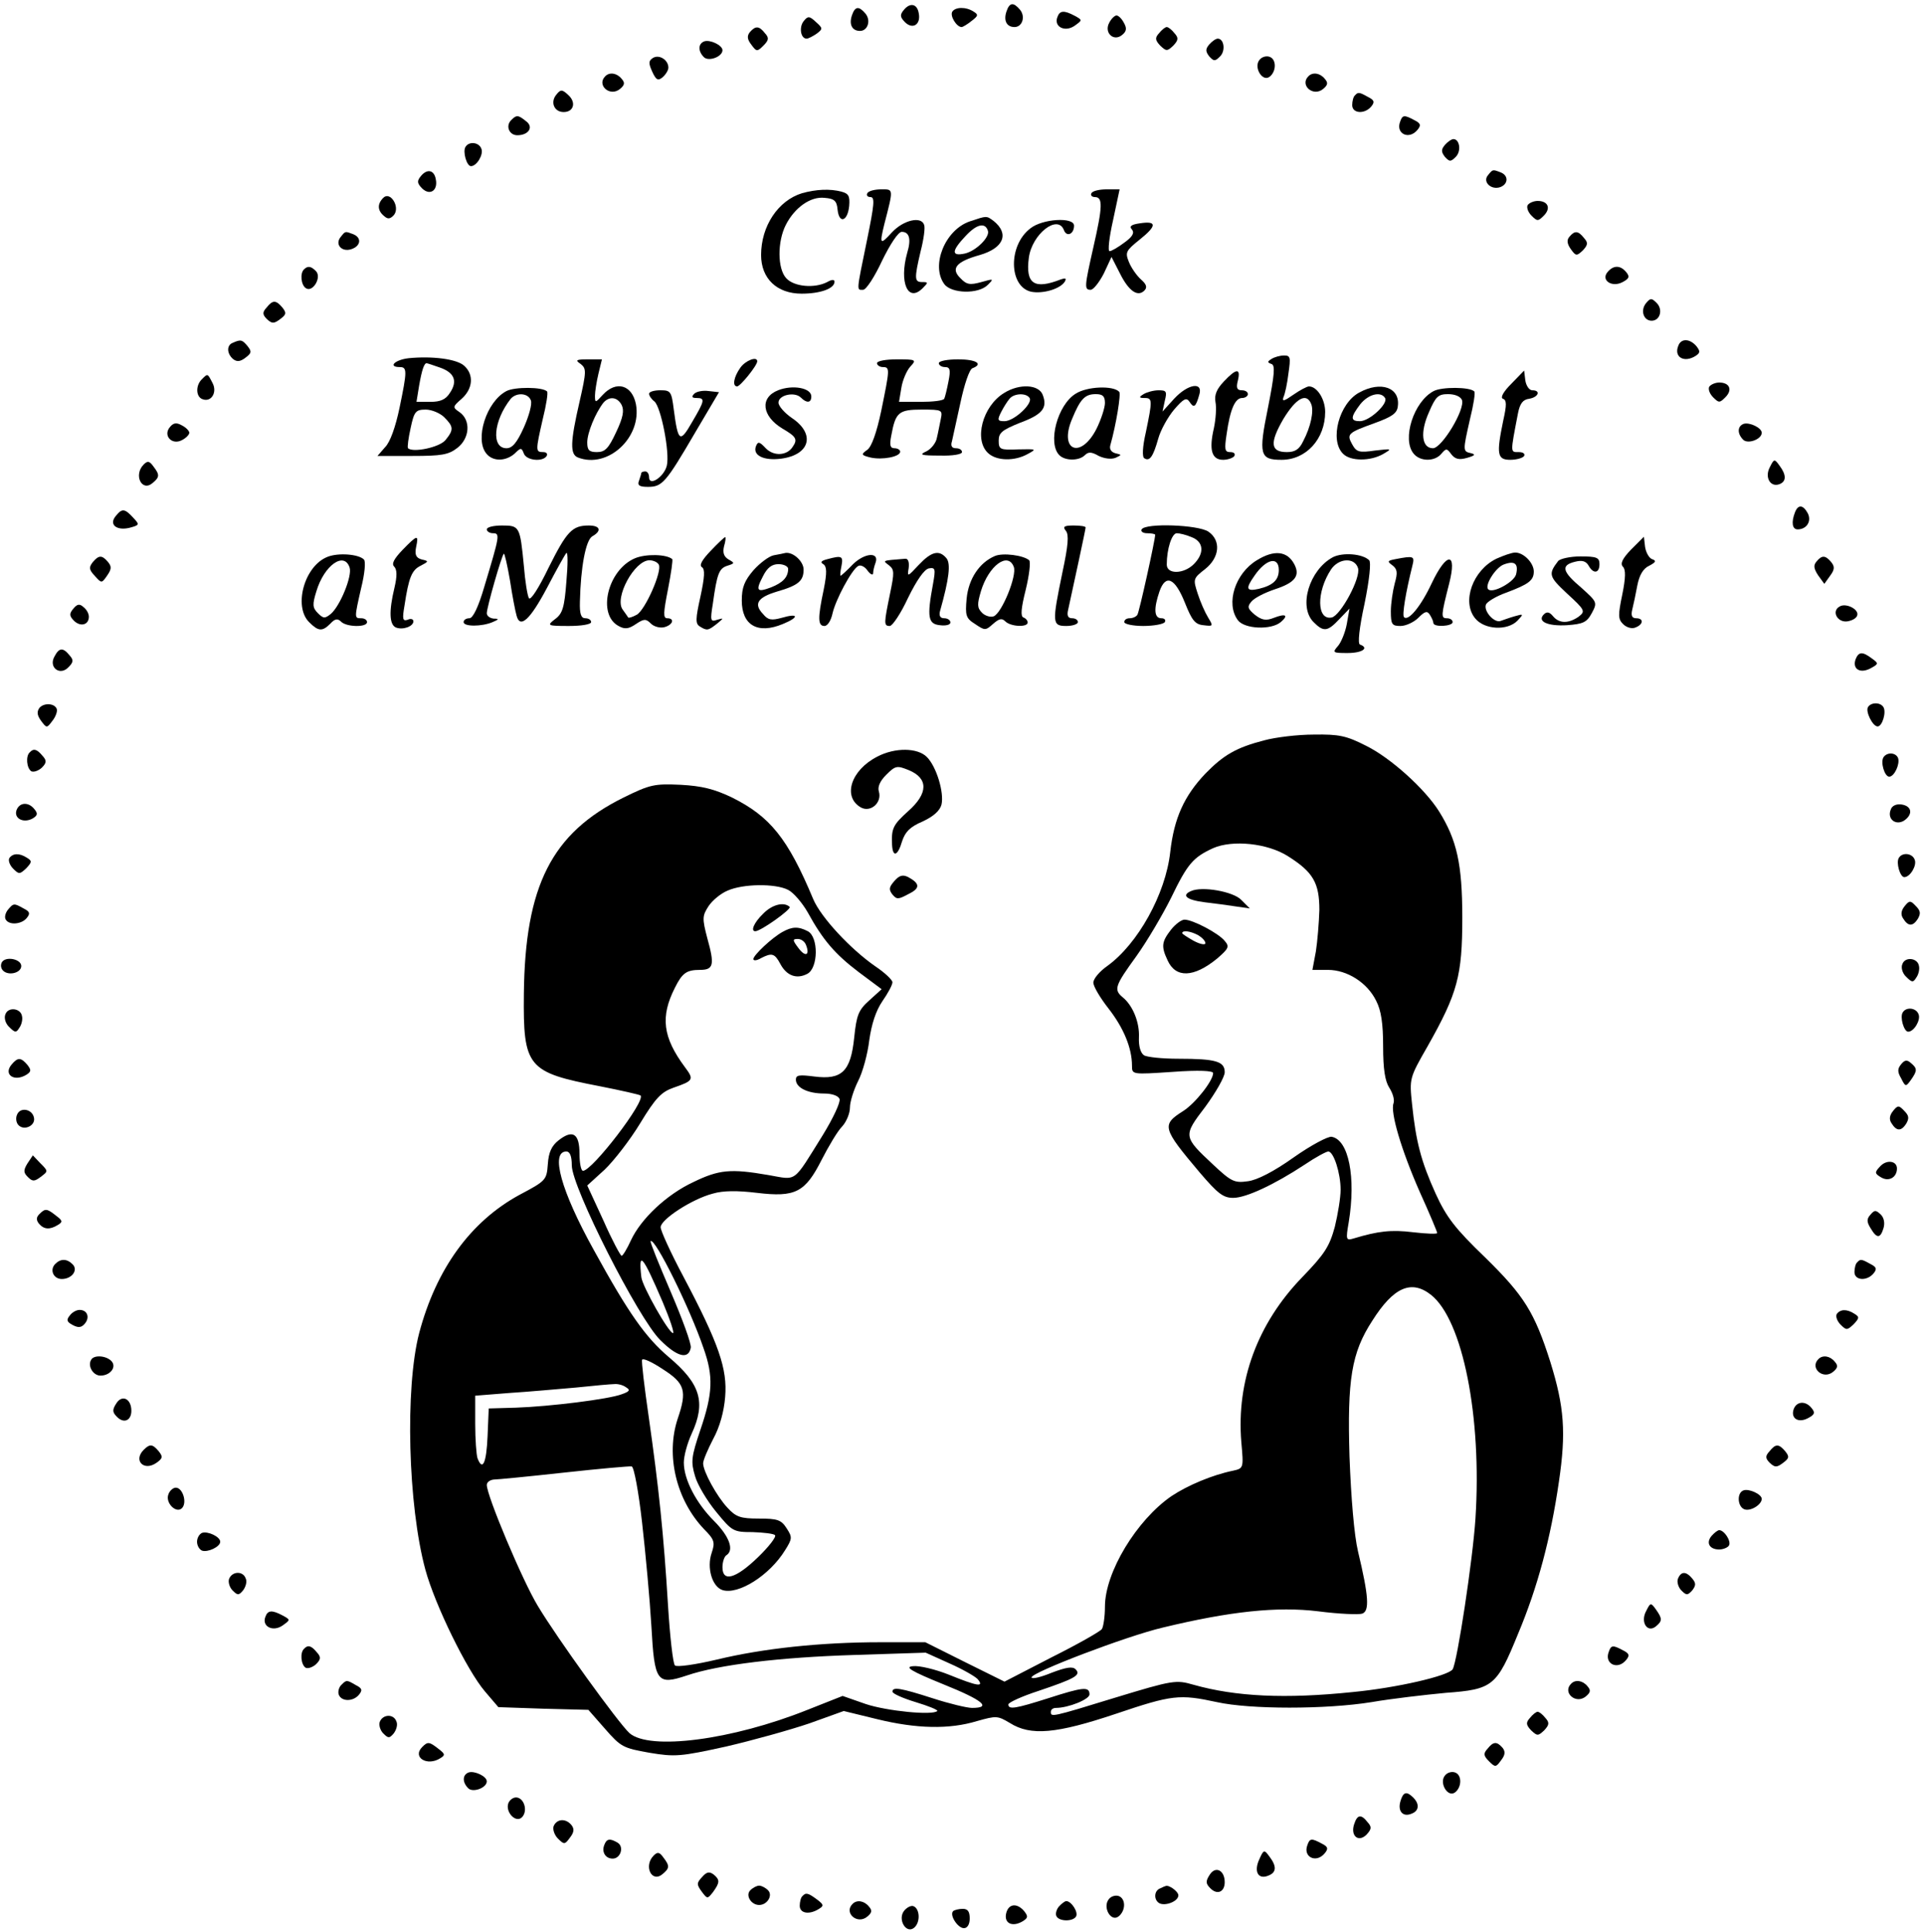 <?xml version="1.0" standalone="no"?>
<!DOCTYPE svg PUBLIC "-//W3C//DTD SVG 20010904//EN"
 "http://www.w3.org/TR/2001/REC-SVG-20010904/DTD/svg10.dtd">
<svg version="1.0" xmlns="http://www.w3.org/2000/svg"
 width="498pt" height="500pt" viewBox="0 0 498 500"
 preserveAspectRatio="xMidYMid meet">
<g transform="translate(0,500) scale(0.1,-0.1)"
fill="#000000" stroke="none">
<path d="M2340 4975 c-11 -13 -11 -19 3 -33 20 -19 41 -5 35 24 -4 24 -22 28
-38 9z"/>
<path d="M2605 4970 c-8 -24 1 -40 21 -40 20 0 29 27 14 45 -17 20 -27 19 -35
-5z"/>
<path d="M2205 4960 c-8 -24 1 -40 21 -40 20 0 29 27 14 45 -17 20 -27 19 -35
-5z"/>
<path d="M2465 4970 c-7 -11 11 -40 24 -40 3 0 15 7 26 16 17 13 18 16 5 24
-20 13 -47 12 -55 0z"/>
<path d="M2737 4956 c-10 -25 19 -40 44 -23 21 15 21 15 1 26 -28 15 -39 14
-45 -3z"/>
<path d="M2080 4945 c-12 -15 -8 -45 8 -45 4 0 16 6 26 13 16 12 16 14 -2 30
-17 16 -21 16 -32 2z"/>
<path d="M2871 4941 c-14 -26 12 -50 34 -31 11 9 12 17 4 31 -5 10 -14 19 -19
19 -5 0 -14 -9 -19 -19z"/>
<path d="M1941 4917 c-8 -10 -7 -19 4 -33 13 -18 15 -18 31 -2 14 14 15 20 4
32 -15 19 -24 20 -39 3z"/>
<path d="M3000 4914 c-11 -12 -10 -18 3 -32 16 -15 18 -15 34 0 13 14 14 20 3
32 -7 9 -16 16 -20 16 -4 0 -13 -7 -20 -16z"/>
<path d="M1823 4893 c-16 -6 -17 -25 -1 -41 12 -12 48 1 48 18 0 13 -32 28
-47 23z"/>
<path d="M3130 4885 c-10 -12 -10 -18 0 -31 12 -13 15 -13 28 0 15 15 10 46
-6 46 -5 0 -15 -7 -22 -15z"/>
<path d="M1690 4850 c-11 -7 -12 -13 -2 -35 10 -22 15 -25 27 -15 8 7 15 18
15 25 0 20 -24 35 -40 25z"/>
<path d="M3260 4845 c-16 -19 8 -59 27 -43 17 14 17 45 -1 51 -8 3 -20 0 -26
-8z"/>
<path d="M1567 4803 c-24 -23 12 -55 38 -33 12 10 13 16 4 26 -12 15 -31 18
-42 7z"/>
<path d="M3387 4803 c-24 -23 12 -55 38 -33 12 10 13 16 4 26 -12 15 -31 18
-42 7z"/>
<path d="M1440 4755 c-16 -19 -6 -45 19 -45 26 0 33 25 12 44 -16 15 -20 15
-31 1z"/>
<path d="M3507 4753 c-4 -3 -7 -15 -7 -25 0 -22 32 -24 49 -4 10 12 8 17 -8
25 -23 13 -26 13 -34 4z"/>
<path d="M1323 4689 c-15 -15 -5 -39 16 -39 29 0 43 21 23 36 -21 17 -25 17
-39 3z"/>
<path d="M3624 4685 c-12 -31 23 -48 45 -21 10 12 8 17 -8 25 -26 14 -31 14
-37 -4z"/>
<path d="M3740 4625 c-10 -12 -10 -18 0 -31 12 -13 15 -13 28 0 15 15 10 46
-6 46 -5 0 -15 -7 -22 -15z"/>
<path d="M1205 4620 c-8 -12 3 -50 14 -50 15 0 33 30 27 45 -6 17 -32 20 -41
5z"/>
<path d="M1090 4545 c-11 -13 -11 -19 3 -33 20 -19 41 -5 35 24 -4 24 -22 28
-38 9z"/>
<path d="M3851 4546 c-14 -17 9 -39 33 -30 20 8 21 30 0 38 -21 8 -20 8 -33
-8z"/>
<path d="M2076 4500 c-62 -19 -106 -85 -106 -160 0 -61 41 -100 105 -100 48 0
85 13 85 31 0 6 -7 6 -19 -1 -33 -17 -86 -12 -106 10 -23 25 -23 95 -1 138 23
45 64 74 100 70 26 -2 32 -8 34 -31 4 -37 26 -30 30 10 2 25 -1 32 -20 37 -30
8 -66 6 -102 -4z"/>
<path d="M2245 4500 c-3 -5 0 -10 8 -10 12 0 10 -19 -9 -112 -28 -136 -27
-128 -10 -128 8 0 30 34 49 75 21 43 42 75 51 75 20 0 25 -19 14 -55 -21 -76
2 -129 40 -91 15 15 15 16 -1 16 -20 0 -21 8 -4 80 8 31 12 61 9 68 -7 23 -53
13 -83 -19 -31 -34 -33 -32 -20 21 24 93 24 90 -8 90 -16 0 -33 -4 -36 -10z"/>
<path d="M2825 4500 c-3 -5 1 -10 9 -10 21 0 20 -25 -4 -130 -23 -102 -24
-110 -7 -110 7 0 22 19 34 42 l20 43 22 -43 c23 -46 46 -61 63 -44 8 8 6 16
-9 29 -11 10 -25 30 -31 45 -10 25 -8 29 28 58 45 36 45 49 0 42 -22 -3 -28
-8 -20 -16 7 -9 1 -19 -20 -34 -16 -12 -33 -22 -38 -22 -5 0 -1 36 9 80 l17
80 -33 0 c-19 0 -37 -4 -40 -10z"/>
<path d="M992 4488 c-16 -16 -15 -33 2 -47 10 -9 16 -8 26 3 16 21 -10 62 -28
44z"/>
<path d="M3954 4469 c-3 -6 1 -18 10 -27 15 -15 17 -15 32 0 19 19 11 38 -16
38 -10 0 -22 -5 -26 -11z"/>
<path d="M2510 4427 c-64 -22 -101 -114 -66 -162 18 -25 89 -27 113 -2 16 16
15 16 -17 7 -29 -8 -38 -7 -54 10 -26 25 -11 43 50 60 62 18 77 55 36 88 -19
14 -17 14 -62 -1z m47 -24 c6 -16 -30 -52 -59 -59 -36 -8 -36 6 2 46 28 30 50
35 57 13z"/>
<path d="M2667 4409 c-58 -44 -56 -151 2 -164 30 -6 75 7 87 26 5 9 2 10 -10
6 -69 -27 -92 -12 -83 56 8 61 75 114 91 71 7 -18 26 -10 26 12 0 23 -82 18
-113 -7z"/>
<path d="M882 4387 c-16 -19 2 -40 27 -32 25 8 28 30 5 39 -21 8 -20 8 -32 -7z"/>
<path d="M4062 4387 c-7 -8 -6 -18 4 -32 13 -18 15 -18 31 -3 13 14 14 20 3
32 -15 19 -24 20 -38 3z"/>
<path d="M787 4303 c-11 -10 -8 -41 5 -49 17 -11 40 26 27 43 -13 14 -22 16
-32 6z"/>
<path d="M4161 4296 c-18 -21 11 -41 39 -26 17 9 19 14 9 26 -15 18 -33 18
-48 0z"/>
<path d="M4261 4216 c-16 -19 -7 -46 14 -46 22 0 30 29 13 46 -13 13 -16 13
-27 0z"/>
<path d="M690 4204 c-11 -12 -11 -18 1 -30 13 -12 18 -12 34 0 16 12 17 16 6
30 -17 20 -25 20 -41 0z"/>
<path d="M603 4113 c-17 -6 -16 -28 0 -42 10 -8 19 -7 32 3 16 12 17 16 6 30
-14 17 -18 18 -38 9z"/>
<path d="M4344 4105 c-12 -29 15 -45 45 -26 12 8 12 12 2 25 -17 20 -40 21
-47 1z"/>
<path d="M1058 4073 c-36 -4 -55 -23 -23 -23 19 0 19 -10 -1 -106 -10 -48 -24
-88 -37 -101 l-20 -23 90 0 c76 0 94 3 117 21 32 25 35 71 6 92 -19 13 -19 14
5 35 29 26 32 62 7 85 -19 18 -83 26 -144 20z m80 -24 c38 -13 47 -35 27 -65
-11 -18 -25 -24 -51 -24 l-36 0 7 43 c7 40 13 57 19 57 2 0 17 -5 34 -11z m12
-129 c24 -24 25 -32 3 -59 -16 -19 -84 -33 -97 -21 -2 3 1 26 7 53 9 42 13 47
39 47 15 0 37 -9 48 -20z"/>
<path d="M3291 4071 c-11 -7 -11 -9 0 -13 10 -3 8 -27 -9 -113 -25 -122 -21
-135 35 -135 64 0 113 54 113 124 0 33 -21 66 -42 66 -5 0 -24 -10 -41 -22
-23 -16 -29 -18 -25 -6 4 8 10 36 13 62 6 41 5 46 -11 46 -11 0 -25 -4 -33 -9z
m103 -117 c7 -18 -1 -58 -21 -96 -10 -21 -21 -28 -42 -28 -43 0 -45 24 -9 86
33 54 60 69 72 38z"/>
<path d="M1503 4058 c15 -12 15 -19 -3 -98 -24 -104 -25 -136 -4 -144 77 -30
166 52 150 138 -10 50 -51 62 -86 24 -19 -21 -20 -21 -20 -2 0 10 4 36 9 57
l9 37 -36 0 c-31 0 -34 -2 -19 -12z m106 -106 c7 -14 4 -32 -14 -70 -20 -43
-29 -52 -50 -52 -20 0 -25 5 -25 25 0 25 21 76 42 103 15 17 36 15 47 -6z"/>
<path d="M1916 4048 c-17 -24 -21 -48 -8 -48 8 0 52 54 52 65 0 14 -31 2 -44
-17z"/>
<path d="M2270 4060 c0 -5 7 -10 15 -10 19 0 18 -5 -4 -113 -12 -57 -25 -93
-36 -101 -17 -12 -16 -14 8 -20 31 -7 77 2 77 15 0 5 -7 9 -15 9 -11 0 -13 8
-8 33 11 60 19 67 79 67 53 0 54 -1 49 -25 -3 -14 -7 -36 -10 -48 -2 -13 -15
-29 -27 -35 -20 -9 -15 -11 35 -11 32 -1 57 3 57 9 0 6 -7 10 -16 10 -10 0
-14 6 -10 18 2 9 12 55 22 100 10 47 23 86 31 89 29 11 10 23 -37 23 -27 0
-50 -4 -50 -10 0 -5 7 -10 16 -10 13 0 15 -7 9 -37 -4 -21 -9 -41 -11 -45 -3
-5 -30 -8 -61 -8 l-56 0 6 36 c3 20 14 45 23 55 17 18 15 19 -34 19 -29 0 -52
-4 -52 -10z"/>
<path d="M3168 4013 c-19 -20 -25 -35 -22 -53 3 -14 1 -44 -4 -68 -13 -56 -6
-82 24 -82 12 0 26 5 29 10 3 6 -1 10 -11 10 -14 0 -15 7 -9 47 9 64 22 93 40
93 8 0 15 5 15 10 0 6 -7 10 -16 10 -12 0 -15 6 -10 25 8 33 -4 32 -36 -2z"/>
<path d="M3912 4007 c-21 -21 -29 -36 -22 -39 10 -3 10 -16 1 -56 -18 -87 -16
-102 18 -102 17 0 33 5 36 10 3 6 -3 10 -14 10 -22 0 -22 -4 -2 100 5 26 13
36 29 38 24 4 31 22 8 22 -8 0 -16 12 -18 26 l-3 25 -33 -34z"/>
<path d="M522 4018 c-16 -16 -15 -45 2 -51 23 -9 39 18 26 42 -13 25 -12 25
-28 9z"/>
<path d="M4424 3999 c-3 -6 1 -18 10 -27 15 -15 17 -15 32 0 19 19 11 38 -16
38 -10 0 -22 -5 -26 -11z"/>
<path d="M1311 3988 c-52 -27 -83 -125 -52 -162 17 -21 50 -20 73 0 16 16 18
16 24 0 7 -18 49 -22 59 -6 3 6 -1 10 -9 10 -20 0 -20 3 -1 86 9 36 14 68 11
71 -12 12 -84 12 -105 1z m63 -24 c4 -9 -5 -41 -18 -70 -18 -40 -30 -54 -45
-54 -40 0 -34 71 11 128 15 17 45 15 52 -4z"/>
<path d="M2014 3990 c-48 -19 -42 -67 11 -99 36 -21 40 -28 27 -47 -15 -24
-50 -25 -70 -4 -16 17 -20 18 -25 6 -10 -24 19 -39 65 -33 75 10 89 64 28 105
-19 13 -35 31 -35 40 0 20 42 29 58 13 15 -15 27 -14 27 3 0 22 -48 31 -86 16z"/>
<path d="M2599 3983 c-56 -34 -79 -122 -41 -156 22 -20 68 -21 102 -2 24 13
23 13 -25 12 -47 -2 -50 0 -50 23 0 20 9 27 53 45 60 22 74 39 61 73 -10 27
-60 30 -100 5z m66 -13 c9 -14 -40 -60 -65 -60 -18 0 -19 3 -9 23 6 12 16 28
22 35 11 14 43 16 52 2z"/>
<path d="M2784 3981 c-47 -29 -73 -128 -42 -159 15 -15 51 -15 66 0 9 9 17 9
36 -2 15 -7 32 -9 43 -5 17 8 17 8 0 12 -11 3 -16 11 -13 21 15 53 28 133 23
138 -16 17 -84 14 -113 -5z m76 -24 c0 -12 -10 -43 -22 -67 -41 -80 -98 -56
-63 26 21 51 33 64 61 64 18 0 24 -5 24 -23z"/>
<path d="M3039 3968 l-30 -33 6 28 c6 24 4 27 -16 27 -13 0 -31 -5 -39 -10
-13 -8 -12 -10 3 -10 20 0 20 -6 3 -88 -9 -39 -10 -65 -4 -68 14 -9 23 5 36
51 6 22 25 56 41 75 25 29 32 32 40 20 11 -17 16 -14 25 18 11 35 -29 29 -65
-10z"/>
<path d="M3518 3984 c-52 -28 -77 -123 -42 -158 19 -20 71 -20 104 -1 24 14
23 14 -21 9 -41 -6 -48 -4 -59 16 -15 27 -11 30 58 55 44 16 58 25 60 43 7 49
-44 67 -100 36z m67 -14 c9 -14 -40 -60 -65 -60 -25 0 -25 10 1 44 21 26 53
34 64 16z"/>
<path d="M3711 3988 c-52 -27 -83 -125 -52 -162 17 -21 55 -21 72 0 12 14 14
14 25 -1 10 -13 20 -16 41 -10 21 6 23 9 11 12 -22 5 -22 5 -3 89 9 36 14 68
11 71 -12 12 -84 12 -105 1z m73 -23 c9 -24 -52 -125 -75 -125 -29 0 -34 41
-10 94 17 40 24 46 49 46 18 0 32 -6 36 -15z"/>
<path d="M1680 3981 c0 -5 6 -14 14 -20 17 -15 40 -132 32 -166 -7 -29 -46
-55 -46 -30 0 8 -4 15 -10 15 -5 0 -10 -2 -10 -4 0 -2 -3 -11 -6 -20 -5 -12 1
-16 23 -16 37 0 46 10 122 140 l62 105 -27 3 c-14 2 -31 -1 -37 -7 -8 -8 -6
-11 6 -11 23 0 21 -7 -12 -63 -31 -54 -36 -51 -47 33 -6 47 -8 50 -35 50 -16
0 -29 -4 -29 -9z"/>
<path d="M440 3895 c-19 -22 5 -48 31 -34 10 5 19 14 19 19 0 5 -9 14 -19 19
-14 8 -22 7 -31 -4z"/>
<path d="M4513 3903 c-16 -6 -17 -25 -1 -41 12 -12 48 1 48 18 0 13 -32 28
-47 23z"/>
<path d="M372 3798 c-27 -27 -5 -72 23 -48 18 15 19 21 2 43 -10 14 -15 15
-25 5z"/>
<path d="M4581 3791 c-14 -26 1 -53 25 -44 18 7 18 24 0 48 -13 18 -14 18 -25
-4z"/>
<path d="M4646 3674 c-10 -26 -7 -44 7 -44 23 0 37 21 26 42 -12 22 -25 23
-33 2z"/>
<path d="M300 3665 c-19 -22 1 -39 35 -31 26 7 27 8 10 26 -22 24 -29 25 -45
5z"/>
<path d="M1260 3630 c0 -5 7 -10 16 -10 19 0 17 -7 -22 -137 -16 -55 -30 -83
-39 -83 -8 0 -15 -4 -15 -10 0 -12 47 -12 75 0 17 7 17 9 3 9 -10 1 -18 7 -18
14 0 15 38 148 44 154 2 2 9 -29 16 -69 6 -40 14 -81 17 -91 9 -35 35 -11 79
72 24 46 47 87 50 90 4 3 4 -30 0 -74 -5 -67 -10 -83 -29 -97 -22 -17 -21 -18
36 -18 31 0 57 4 57 10 0 6 -7 10 -15 10 -11 0 -15 11 -14 43 2 89 15 159 32
169 25 14 21 28 -9 28 -43 0 -57 -15 -104 -109 -26 -54 -47 -86 -51 -79 -4 7
-10 45 -13 83 -10 103 -11 105 -57 105 -21 0 -39 -4 -39 -10z"/>
<path d="M2759 3626 c8 -10 6 -37 -9 -107 -27 -131 -27 -139 10 -139 17 0 30
5 30 10 0 6 -7 10 -15 10 -11 0 -14 7 -10 23 14 64 45 207 45 212 0 3 -14 5
-31 5 -25 0 -29 -3 -20 -14z"/>
<path d="M2955 3630 c-3 -5 3 -10 14 -10 12 0 21 -2 21 -4 0 -13 -41 -199 -46
-207 -3 -5 -12 -9 -20 -9 -8 0 -14 -4 -14 -10 0 -5 22 -10 49 -10 28 0 53 5
56 10 3 6 -1 10 -9 10 -19 0 -20 25 -5 69 16 46 40 36 66 -29 18 -45 26 -56
48 -58 25 -3 26 -3 12 20 -8 13 -20 40 -27 62 -12 37 -12 39 19 63 38 30 42
74 9 97 -26 18 -163 23 -173 6z m129 -20 c32 -12 34 -42 6 -70 -26 -26 -70
-27 -70 -1 0 40 13 81 26 81 7 0 24 -4 38 -10z"/>
<path d="M1042 3577 c-22 -23 -29 -36 -22 -43 8 -8 8 -25 1 -55 -15 -62 -13
-96 4 -103 18 -7 45 3 45 16 0 6 -7 8 -15 4 -13 -4 -14 2 -8 37 11 73 19 92
42 103 21 11 21 12 3 16 -15 4 -19 12 -15 32 7 33 4 33 -35 -7z"/>
<path d="M1840 3575 c-23 -24 -31 -38 -23 -43 8 -5 7 -25 -4 -76 -13 -58 -13
-70 -2 -77 19 -12 22 -11 45 7 18 15 18 15 0 10 -17 -6 -18 -2 -11 41 11 79
16 92 38 99 19 6 19 7 3 16 -12 7 -16 17 -12 34 4 13 5 24 3 24 -2 0 -19 -16
-37 -35z"/>
<path d="M4222 3578 c-23 -24 -29 -37 -21 -45 7 -7 7 -28 -2 -72 -11 -53 -11
-63 2 -76 9 -9 23 -13 32 -9 21 8 22 24 2 24 -11 0 -14 7 -10 23 3 12 9 40 13
62 5 26 15 44 31 51 17 9 19 13 7 17 -8 3 -16 18 -18 32 l-3 26 -33 -33z"/>
<path d="M848 3559 c-60 -23 -89 -128 -48 -169 24 -24 34 -25 55 -4 12 13 19
14 28 5 14 -14 67 -15 67 -1 0 6 -7 10 -15 10 -18 0 -18 0 0 79 9 36 12 68 7
73 -14 14 -66 18 -94 7z m57 -28 c7 -22 -25 -100 -49 -120 -15 -12 -19 -12
-33 2 -14 14 -15 22 -4 57 20 67 72 104 86 61z"/>
<path d="M1643 3555 c-70 -30 -98 -145 -42 -175 16 -9 26 -8 45 5 21 14 26 14
39 1 8 -8 24 -12 35 -9 22 6 27 23 7 23 -11 0 -10 14 2 75 8 41 13 76 11 78
-15 13 -69 14 -97 2z m62 -16 c10 -16 -35 -118 -57 -130 -11 -6 -21 -9 -22 -7
-1 2 -7 10 -14 20 -23 30 30 128 69 128 10 0 21 -5 24 -11z"/>
<path d="M2003 3563 c-12 -2 -36 -20 -53 -39 -23 -27 -30 -44 -30 -78 0 -64
41 -88 106 -61 44 18 41 29 -3 16 -26 -7 -35 -6 -48 10 -25 26 -14 43 36 58
56 16 69 28 69 57 0 21 -27 46 -47 43 -4 -1 -18 -4 -30 -6z m37 -35 c0 -22
-14 -36 -44 -48 -37 -14 -41 -9 -21 29 11 22 23 31 40 31 14 0 25 -6 25 -12z"/>
<path d="M2208 3540 c-16 -17 -31 -30 -32 -30 -2 0 -1 11 2 25 5 26 1 28 -36
18 -16 -4 -20 -8 -11 -13 9 -6 10 -21 1 -66 -16 -75 -15 -94 2 -94 8 0 17 14
21 33 8 35 49 112 66 122 6 4 17 -1 24 -11 8 -11 15 -14 15 -7 0 6 3 18 6 26
11 29 -27 27 -58 -3z"/>
<path d="M2378 3538 c-29 -31 -30 -32 -26 -8 2 16 -2 25 -9 24 -61 -5 -59 -4
-42 -17 14 -11 14 -19 3 -72 -16 -78 -17 -85 -1 -85 7 0 29 33 47 72 23 47 42
74 54 77 17 3 18 -1 11 -40 -16 -86 -13 -104 18 -107 15 -2 27 1 27 7 0 6 -7
11 -16 11 -10 0 -14 6 -11 18 24 85 28 123 17 137 -19 23 -39 18 -72 -17z"/>
<path d="M2575 3561 c-40 -17 -68 -59 -73 -110 -4 -44 -2 -51 22 -66 25 -17
27 -17 46 0 16 14 23 16 32 7 14 -14 58 -16 58 -3 0 5 -5 11 -11 13 -8 3 -6
24 6 72 9 37 13 71 9 76 -15 13 -68 20 -89 11z m49 -28 c9 -22 -31 -120 -52
-128 -8 -3 -22 1 -30 9 -13 13 -13 22 -3 56 20 66 70 103 85 63z"/>
<path d="M3253 3550 c-56 -34 -81 -112 -49 -155 17 -23 86 -26 111 -5 21 18
13 23 -18 11 -20 -8 -31 -6 -49 8 -19 16 -20 21 -9 34 7 9 34 23 61 32 52 17
66 35 50 65 -18 34 -52 38 -97 10z m57 -25 c0 -26 -15 -40 -52 -49 -32 -7 -35
0 -11 34 30 44 63 51 63 15z"/>
<path d="M3450 3558 c-61 -33 -90 -128 -50 -168 26 -26 36 -25 67 8 l26 27 -7
-40 c-4 -22 -15 -48 -23 -57 -15 -17 -13 -18 25 -18 38 0 57 13 32 22 -6 2 -2
42 12 106 13 64 17 107 12 112 -17 17 -68 21 -94 8z m65 -28 c8 -25 -45 -123
-68 -128 -39 -8 -40 66 -2 124 20 30 61 32 70 4z"/>
<path d="M3873 3554 c-61 -30 -90 -111 -55 -154 24 -30 84 -33 110 -6 16 17
16 18 -8 11 -14 -4 -30 -10 -36 -12 -16 -6 -44 25 -38 42 3 8 27 22 52 31 59
22 72 32 72 55 0 22 -26 49 -48 49 -9 0 -31 -8 -49 -16z m51 -41 c-6 -20 -61
-50 -72 -38 -10 10 19 56 40 64 29 11 39 2 32 -26z"/>
<path d="M240 3545 c-10 -13 -10 -19 5 -35 18 -20 18 -20 32 0 12 17 12 24 3
35 -16 19 -24 19 -40 0z"/>
<path d="M3612 3553 c-21 -4 -22 -6 -8 -16 13 -10 14 -19 6 -47 -5 -19 -10
-52 -10 -72 0 -34 3 -38 25 -38 14 0 35 10 46 21 17 17 23 19 30 8 5 -8 9 -17
9 -21 0 -12 50 -9 50 2 0 6 -7 10 -15 10 -16 0 -15 7 6 90 21 82 -6 83 -45 1
-28 -60 -61 -100 -72 -88 -5 5 4 62 22 134 6 24 3 25 -44 16z"/>
<path d="M4033 3548 c-26 -34 -24 -40 23 -84 47 -43 48 -46 30 -60 -26 -18
-50 -18 -66 1 -9 11 -16 13 -24 5 -18 -18 9 -31 60 -28 41 3 51 7 64 31 15 28
14 29 -27 66 -50 42 -53 58 -17 67 19 5 29 2 36 -10 12 -22 28 -20 28 4 0 17
-7 20 -49 20 -27 0 -53 -6 -58 -12z"/>
<path d="M4702 3547 c-9 -10 -7 -19 4 -36 l16 -22 15 21 c12 16 12 24 3 35
-15 18 -24 19 -38 2z"/>
<path d="M190 3425 c-11 -13 -11 -19 2 -32 17 -16 38 -10 38 11 0 8 -6 19 -14
25 -10 9 -16 8 -26 -4z"/>
<path d="M4761 3430 c-21 -12 -5 -42 21 -38 12 2 23 8 25 15 6 16 -30 34 -46
23z"/>
<path d="M141 3301 c-16 -28 14 -51 36 -28 13 13 14 19 3 31 -17 21 -27 20
-39 -3z"/>
<path d="M4803 3294 c-9 -25 11 -38 38 -24 22 12 22 13 4 26 -24 18 -34 18
-42 -2z"/>
<path d="M102 3168 c-7 -10 -6 -19 4 -33 15 -20 15 -20 30 0 8 10 13 24 11 30
-5 15 -33 17 -45 3z"/>
<path d="M4835 3170 c-7 -11 12 -50 25 -50 12 0 23 37 15 50 -8 13 -32 13 -40
0z"/>
<path d="M3272 3084 c-73 -19 -105 -38 -152 -86 -55 -58 -81 -115 -91 -203
-12 -109 -84 -238 -163 -295 -20 -14 -36 -33 -36 -43 0 -10 18 -40 40 -68 38
-49 60 -101 60 -147 0 -23 0 -23 105 -16 68 5 105 3 105 -3 0 -20 -46 -78 -77
-98 -57 -36 -55 -44 42 -159 47 -55 61 -66 87 -66 33 0 106 34 185 86 28 19
56 34 61 34 14 0 32 -56 32 -99 0 -20 -7 -63 -15 -96 -14 -51 -26 -70 -85
-131 -115 -119 -170 -268 -157 -426 6 -67 6 -68 -21 -74 -54 -11 -118 -38
-160 -66 -90 -62 -172 -197 -172 -286 0 -26 -4 -52 -8 -58 -4 -6 -62 -39 -130
-73 l-122 -63 -103 51 -102 51 -115 0 c-156 0 -305 -16 -425 -45 -55 -13 -104
-20 -108 -15 -5 4 -13 75 -18 156 -11 182 -24 306 -50 488 -11 76 -19 142 -17
147 2 5 26 -6 53 -24 58 -37 64 -56 39 -129 -31 -94 -4 -209 68 -285 28 -28
29 -35 20 -62 -13 -38 1 -87 28 -96 41 -13 122 38 162 103 19 30 19 34 4 57
-14 22 -24 25 -72 25 -47 0 -59 4 -81 28 -28 30 -63 94 -63 115 0 8 12 36 26
63 17 31 28 71 31 109 6 72 -16 137 -108 311 -33 62 -59 119 -59 128 0 20 81
73 135 87 27 8 64 8 114 2 100 -12 125 1 168 86 18 35 41 74 53 86 11 12 20
34 20 49 0 15 10 46 21 68 12 23 25 71 29 106 6 42 17 76 34 101 14 20 26 42
26 49 0 6 -20 25 -44 41 -65 45 -141 127 -161 174 -66 158 -112 214 -210 263
-46 22 -78 30 -133 33 -68 3 -79 1 -148 -33 -186 -92 -255 -228 -258 -508 -2
-190 9 -203 196 -239 56 -11 104 -22 106 -24 14 -14 -125 -195 -149 -195 -5 0
-9 20 -9 44 0 52 -17 64 -54 35 -18 -14 -26 -31 -28 -62 -3 -41 -5 -43 -73
-79 -127 -69 -216 -192 -260 -358 -37 -142 -29 -446 16 -612 25 -92 108 -261
154 -315 l35 -41 116 -4 117 -3 43 -49 c41 -47 47 -50 115 -62 66 -11 80 -10
198 16 69 16 166 43 216 60 l89 32 86 -21 c102 -25 187 -27 259 -5 50 14 53
14 85 -5 54 -34 120 -28 275 24 145 49 164 51 261 30 86 -19 282 -19 400 0 52
9 139 19 192 24 122 9 132 17 187 152 51 121 85 249 106 394 19 128 14 194
-22 310 -41 129 -68 172 -169 271 -78 75 -100 104 -128 165 -38 84 -51 135
-61 231 -7 67 -7 68 40 150 78 138 90 183 90 333 0 139 -14 201 -60 275 -37
59 -126 139 -189 170 -51 26 -70 30 -135 29 -42 0 -100 -7 -129 -15z m62 -300
c65 -41 81 -69 81 -139 -1 -33 -5 -81 -9 -107 l-9 -48 40 0 c50 0 102 -33 125
-80 13 -25 18 -59 18 -118 0 -59 5 -90 16 -107 9 -14 14 -31 11 -40 -9 -23 20
-121 68 -230 25 -55 45 -103 45 -106 0 -3 -28 -2 -62 2 -57 7 -91 3 -154 -16
-20 -6 -21 -4 -13 42 19 116 0 213 -44 221 -9 2 -54 -22 -98 -53 -52 -37 -95
-59 -119 -62 -35 -5 -43 -1 -90 43 -78 73 -78 74 -20 150 27 37 50 77 50 89 0
28 -22 35 -120 35 -41 0 -81 4 -89 9 -9 6 -14 24 -13 46 2 39 -16 83 -42 104
-24 20 -20 30 35 106 28 39 68 107 90 151 43 89 57 105 109 129 50 22 141 13
194 -21z m-1294 -87 c14 -7 36 -33 50 -57 40 -73 71 -109 133 -156 l59 -44
-32 -29 c-28 -25 -33 -38 -39 -96 -9 -88 -32 -110 -103 -101 -39 5 -48 4 -48
-8 0 -21 31 -36 73 -36 21 0 37 -6 40 -14 3 -8 -16 -49 -43 -93 -79 -127 -66
-117 -141 -104 -98 17 -128 14 -194 -18 -69 -32 -136 -95 -162 -151 -10 -22
-21 -40 -24 -40 -3 0 -25 41 -47 91 l-42 91 45 41 c24 23 66 77 92 120 40 66
55 81 86 92 52 18 54 21 30 53 -58 78 -64 131 -26 206 19 38 30 46 65 46 35 0
38 13 19 81 -14 53 -13 59 3 84 10 15 32 33 49 40 40 18 124 19 157 2z m-560
-713 c0 -56 172 -396 229 -452 44 -44 73 -51 79 -20 2 10 -22 75 -52 145 -30
70 -54 129 -52 131 11 10 102 -174 137 -277 26 -73 24 -117 -8 -211 -24 -71
-25 -83 -14 -120 6 -22 31 -64 55 -93 41 -50 44 -52 94 -52 28 -1 55 -4 58 -8
4 -4 -16 -30 -44 -57 -58 -56 -92 -65 -92 -26 0 14 5 28 10 31 21 13 8 49 -32
89 -46 46 -78 107 -78 151 0 17 9 50 20 74 38 82 23 130 -59 199 -60 51 -104
113 -194 277 -85 153 -113 255 -71 255 9 0 14 -12 14 -36z m235 -353 c19 -45
31 -81 27 -81 -11 0 -80 122 -82 145 -8 70 3 57 55 -64z m1989 18 c82 -65 132
-315 115 -579 -7 -107 -47 -370 -59 -390 -11 -17 -144 -48 -259 -59 -174 -18
-302 -12 -412 19 -45 13 -53 12 -201 -33 -169 -52 -168 -51 -168 -37 0 6 6 10
13 10 32 0 87 22 87 35 0 21 -17 19 -107 -10 -85 -27 -103 -30 -103 -16 0 5
35 21 78 35 95 32 111 41 96 56 -8 8 -25 5 -62 -9 -29 -12 -52 -17 -52 -12 0
13 246 107 340 129 174 42 296 55 402 42 54 -7 105 -9 114 -6 19 7 17 44 -11
161 -10 42 -18 139 -22 245 -6 200 5 269 59 352 55 87 101 107 152 67z m-2084
-239 c12 -7 10 -11 -10 -18 -33 -13 -187 -32 -275 -35 l-70 -2 -3 -72 c-3 -70
-13 -91 -26 -57 -3 9 -6 49 -6 89 l0 73 88 7 c48 3 125 10 172 14 47 5 92 9
100 9 8 1 22 -2 30 -8z m42 -351 c9 -79 20 -199 24 -267 8 -145 14 -154 92
-128 82 28 241 47 433 53 l185 6 62 -28 c34 -15 67 -34 73 -41 17 -21 -1 -18
-75 12 -35 14 -77 24 -93 22 -22 -2 -7 -12 79 -47 102 -41 126 -61 74 -61 -13
0 -59 11 -102 25 -84 27 -104 30 -104 17 0 -5 27 -17 60 -27 33 -10 58 -20 56
-23 -12 -12 -131 0 -185 18 l-60 21 -91 -36 c-195 -78 -409 -106 -461 -60 -29
27 -186 244 -237 329 -40 66 -132 285 -132 313 0 7 8 13 18 14 9 0 91 8 182
18 91 10 170 17 175 16 6 -1 18 -66 27 -146z"/>
<path d="M3083 2694 c-26 -11 -12 -23 35 -29 26 -3 63 -8 82 -11 l35 -5 -22
22 c-21 22 -102 36 -130 23z"/>
<path d="M3031 2594 c-24 -31 -26 -43 -9 -79 21 -47 68 -45 128 4 30 26 33 31
20 46 -16 20 -83 55 -104 55 -8 0 -24 -12 -35 -26z m70 -14 c10 -6 19 -15 19
-21 0 -5 -13 -3 -30 6 -16 9 -30 18 -30 20 0 8 20 6 41 -5z"/>
<path d="M1975 2635 c-23 -22 -33 -45 -20 -45 14 0 94 57 89 63 -15 14 -46 6
-69 -18z"/>
<path d="M2025 2588 c-27 -15 -75 -60 -75 -70 0 -5 9 -4 19 2 29 15 36 13 51
-15 16 -30 42 -40 70 -25 28 15 29 95 1 110 -25 13 -41 12 -66 -2z m61 -33
c11 -27 -1 -33 -19 -9 -16 21 -16 24 -2 24 9 0 18 -7 21 -15z"/>
<path d="M77 3053 c-11 -10 -8 -41 4 -49 6 -3 18 1 27 9 13 13 13 19 2 31 -14
17 -23 20 -33 9z"/>
<path d="M2271 3042 c-69 -35 -91 -105 -42 -132 25 -13 54 13 46 41 -4 12 2
27 19 44 24 24 28 24 58 12 51 -21 51 -60 -1 -106 -40 -36 -44 -45 -42 -88 2
-33 15 -28 26 10 8 24 20 37 53 51 28 13 45 28 49 44 7 31 -13 98 -38 123 -24
24 -82 25 -128 1z"/>
<path d="M4875 3040 c-8 -13 3 -50 15 -50 13 0 28 32 23 48 -6 15 -29 16 -38
2z"/>
<path d="M43 2904 c-8 -21 16 -35 40 -23 14 8 16 13 6 25 -15 19 -38 18 -46
-2z"/>
<path d="M4894 2905 c-10 -24 12 -42 34 -29 24 16 21 38 -6 42 -13 2 -25 -3
-28 -13z"/>
<path d="M24 2779 c-3 -6 1 -18 10 -27 15 -15 17 -15 34 1 15 16 15 19 2 27
-20 13 -37 12 -46 -1z"/>
<path d="M4915 2780 c-8 -12 3 -50 14 -50 15 0 33 30 27 45 -6 17 -32 20 -41
5z"/>
<path d="M2315 2720 c-14 -16 -15 -22 -5 -35 11 -13 15 -13 41 1 31 15 31 27
0 44 -14 7 -23 5 -36 -10z"/>
<path d="M4930 2655 c-9 -11 -11 -22 -4 -32 13 -21 25 -21 38 -1 8 14 7 21 -5
33 -14 15 -17 15 -29 0z"/>
<path d="M20 2645 c-6 -8 -9 -19 -5 -25 9 -15 41 -12 54 4 10 12 8 17 -8 25
-25 14 -26 14 -41 -4z"/>
<path d="M5 2510 c-4 -7 -3 -16 3 -22 14 -14 47 -6 47 12 0 18 -40 26 -50 10z"/>
<path d="M4924 2505 c-4 -9 0 -24 10 -33 15 -15 18 -15 26 -2 6 8 9 22 7 30
-3 21 -36 25 -43 5z"/>
<path d="M14 2375 c-4 -9 0 -24 10 -33 15 -15 18 -15 26 -2 6 8 9 22 7 30 -3
21 -36 25 -43 5z"/>
<path d="M4925 2380 c-8 -12 3 -50 14 -50 15 0 33 30 27 45 -6 17 -32 20 -41
5z"/>
<path d="M30 2245 c-22 -26 7 -46 39 -26 12 8 12 12 2 25 -17 20 -25 20 -41 1z"/>
<path d="M4921 2246 c-10 -12 -10 -20 0 -37 11 -22 12 -22 25 -4 17 24 17 30
0 44 -10 9 -16 8 -25 -3z"/>
<path d="M4900 2125 c-9 -11 -11 -22 -4 -32 13 -21 25 -21 38 -1 8 14 7 21 -5
33 -14 15 -17 15 -29 0z"/>
<path d="M44 2115 c-4 -9 -2 -21 4 -27 15 -15 44 -1 40 19 -4 23 -36 29 -44 8z"/>
<path d="M71 1989 c-11 -18 -10 -24 1 -35 12 -12 17 -12 33 0 20 15 20 15 0
35 l-20 21 -14 -21z"/>
<path d="M4866 1981 c-14 -15 -14 -18 3 -28 20 -12 41 0 41 23 0 20 -27 24
-44 5z"/>
<path d="M102 1858 c-8 -8 -9 -15 -1 -25 13 -15 28 -16 49 -3 13 8 12 11 -5
24 -24 19 -28 19 -43 4z"/>
<path d="M4841 1856 c-10 -11 -9 -19 1 -35 16 -27 25 -26 33 0 4 13 2 27 -7
36 -13 12 -16 12 -27 -1z"/>
<path d="M143 1729 c-15 -15 -5 -39 17 -39 26 0 43 23 28 38 -15 15 -31 15
-45 1z"/>
<path d="M4807 1733 c-4 -3 -7 -15 -7 -25 0 -22 32 -24 49 -4 10 12 8 17 -8
25 -23 13 -26 13 -34 4z"/>
<path d="M181 1596 c-10 -12 -8 -17 7 -25 15 -8 23 -7 32 4 13 16 6 35 -14 35
-8 0 -19 -6 -25 -14z"/>
<path d="M4754 1599 c-3 -6 1 -18 10 -27 15 -15 17 -15 34 1 15 16 15 19 2 27
-20 13 -37 12 -46 -1z"/>
<path d="M236 1481 c-10 -16 5 -41 24 -41 26 0 43 23 28 38 -14 14 -45 16 -52
3z"/>
<path d="M4707 1483 c-24 -23 12 -55 38 -33 12 10 13 16 4 26 -12 15 -31 18
-42 7z"/>
<path d="M301 1368 c-11 -17 -10 -23 2 -35 18 -18 37 -9 37 16 0 31 -24 43
-39 19z"/>
<path d="M4643 1354 c-9 -24 11 -38 37 -24 17 9 19 14 9 26 -15 19 -38 18 -46
-2z"/>
<path d="M372 1248 c-28 -28 1 -57 34 -33 15 11 16 15 5 29 -16 19 -23 20 -39
4z"/>
<path d="M4580 1244 c-11 -12 -11 -18 1 -30 13 -12 18 -12 34 0 16 12 17 16 6
30 -17 20 -25 20 -41 0z"/>
<path d="M436 1133 c-9 -22 20 -51 35 -36 14 14 2 53 -16 53 -7 0 -16 -8 -19
-17z"/>
<path d="M4513 1143 c-18 -6 -16 -42 2 -49 16 -6 45 12 45 27 0 12 -33 27 -47
22z"/>
<path d="M523 1033 c-7 -3 -13 -13 -13 -23 0 -10 6 -20 13 -23 15 -5 47 10 47
23 0 13 -32 28 -47 23z"/>
<path d="M4430 1025 c-15 -18 -5 -35 20 -35 10 0 22 5 25 10 7 11 -12 40 -25
40 -4 0 -13 -7 -20 -15z"/>
<path d="M593 914 c-3 -8 1 -22 9 -30 13 -13 16 -13 27 0 7 9 11 23 7 31 -7
20 -35 19 -43 -1z"/>
<path d="M4343 914 c-3 -8 1 -22 9 -30 13 -13 16 -13 28 0 10 13 10 19 0 31
-16 19 -29 19 -37 -1z"/>
<path d="M4261 831 c-16 -29 3 -58 25 -40 17 14 17 20 0 44 -13 18 -14 18 -25
-4z"/>
<path d="M687 816 c-10 -25 19 -40 44 -23 21 15 21 15 1 26 -28 15 -39 14 -45
-3z"/>
<path d="M787 733 c-11 -10 -8 -41 4 -49 6 -3 18 1 27 9 13 13 13 19 2 31 -14
17 -23 20 -33 9z"/>
<path d="M4164 725 c-12 -31 23 -48 45 -21 10 12 8 17 -8 25 -26 14 -31 14
-37 -4z"/>
<path d="M883 639 c-6 -6 -9 -18 -6 -25 7 -18 37 -18 52 0 10 12 8 17 -8 25
-24 14 -24 14 -38 0z"/>
<path d="M4067 643 c-24 -23 12 -55 38 -33 12 10 13 16 4 26 -12 15 -31 18
-42 7z"/>
<path d="M3960 554 c-11 -12 -10 -18 3 -32 16 -15 18 -15 34 0 13 14 14 20 3
32 -7 9 -16 16 -20 16 -4 0 -13 -7 -20 -16z"/>
<path d="M983 544 c-3 -8 1 -22 9 -30 13 -13 16 -13 27 0 7 9 11 23 7 31 -7
20 -35 19 -43 -1z"/>
<path d="M1093 479 c-27 -27 13 -51 47 -29 13 8 12 11 -5 24 -24 19 -28 19
-42 5z"/>
<path d="M3850 474 c-11 -12 -10 -18 4 -32 16 -16 18 -16 31 2 11 14 12 23 4
33 -15 17 -24 16 -39 -3z"/>
<path d="M1213 413 c-16 -6 -17 -25 -1 -41 12 -12 48 1 48 18 0 13 -32 28 -47
23z"/>
<path d="M3740 405 c-16 -19 8 -59 27 -43 17 14 17 45 -1 51 -8 3 -20 0 -26
-8z"/>
<path d="M3625 339 c-8 -26 6 -42 28 -33 20 7 22 25 5 42 -17 17 -26 15 -33
-9z"/>
<path d="M1316 334 c-9 -23 19 -53 35 -37 15 15 7 47 -12 51 -9 2 -19 -5 -23
-14z"/>
<path d="M3505 279 c-10 -30 11 -48 32 -27 13 14 14 20 3 32 -17 22 -27 20
-35 -5z"/>
<path d="M1433 274 c-3 -8 2 -23 11 -32 16 -16 18 -16 31 2 11 14 12 23 4 33
-15 18 -38 16 -46 -3z"/>
<path d="M1564 225 c-7 -18 3 -35 22 -35 20 0 30 30 13 41 -20 12 -29 11 -35
-6z"/>
<path d="M3384 225 c-12 -31 23 -48 45 -21 10 12 8 17 -8 25 -26 14 -31 14
-37 -4z"/>
<path d="M1692 198 c-27 -27 -5 -72 23 -48 18 15 19 21 2 43 -10 14 -15 15
-25 5z"/>
<path d="M3259 187 c-14 -31 -2 -52 24 -41 21 8 22 24 3 49 -14 19 -15 19 -27
-8z"/>
<path d="M3131 148 c-11 -17 -10 -23 2 -35 18 -18 37 -9 37 16 0 31 -24 43
-39 19z"/>
<path d="M1817 142 c-14 -15 -14 -19 -1 -37 15 -20 15 -20 30 -1 17 24 18 31
1 45 -11 8 -18 7 -30 -7z"/>
<path d="M1942 108 c-13 -13 2 -38 23 -38 21 0 36 25 23 38 -7 7 -17 12 -23
12 -6 0 -16 -5 -23 -12z"/>
<path d="M3003 113 c-16 -6 -17 -29 -3 -38 15 -9 50 4 50 20 0 10 -25 28 -33
24 -1 0 -8 -3 -14 -6z"/>
<path d="M2077 93 c-4 -3 -7 -15 -7 -25 0 -20 25 -24 50 -8 13 8 12 11 -5 24
-23 17 -29 19 -38 9z"/>
<path d="M2870 85 c-17 -21 6 -61 26 -44 18 15 18 45 0 52 -8 3 -20 0 -26 -8z"/>
<path d="M2207 73 c-24 -23 12 -55 38 -33 12 10 13 16 4 26 -12 15 -31 18 -42
7z"/>
<path d="M2740 65 c-6 -8 -9 -19 -5 -25 8 -13 42 -13 50 0 7 11 -12 40 -25 40
-4 0 -13 -7 -20 -15z"/>
<path d="M2341 56 c-19 -22 4 -62 25 -45 17 14 15 50 -2 56 -6 2 -16 -3 -23
-11z"/>
<path d="M2606 54 c-11 -30 13 -44 43 -25 12 8 12 12 2 25 -17 20 -37 20 -45
0z"/>
<path d="M2467 54 c-10 -10 12 -44 28 -44 9 0 15 10 15 25 0 18 -5 25 -18 25
-10 0 -22 -3 -25 -6z"/>
</g>
</svg>

